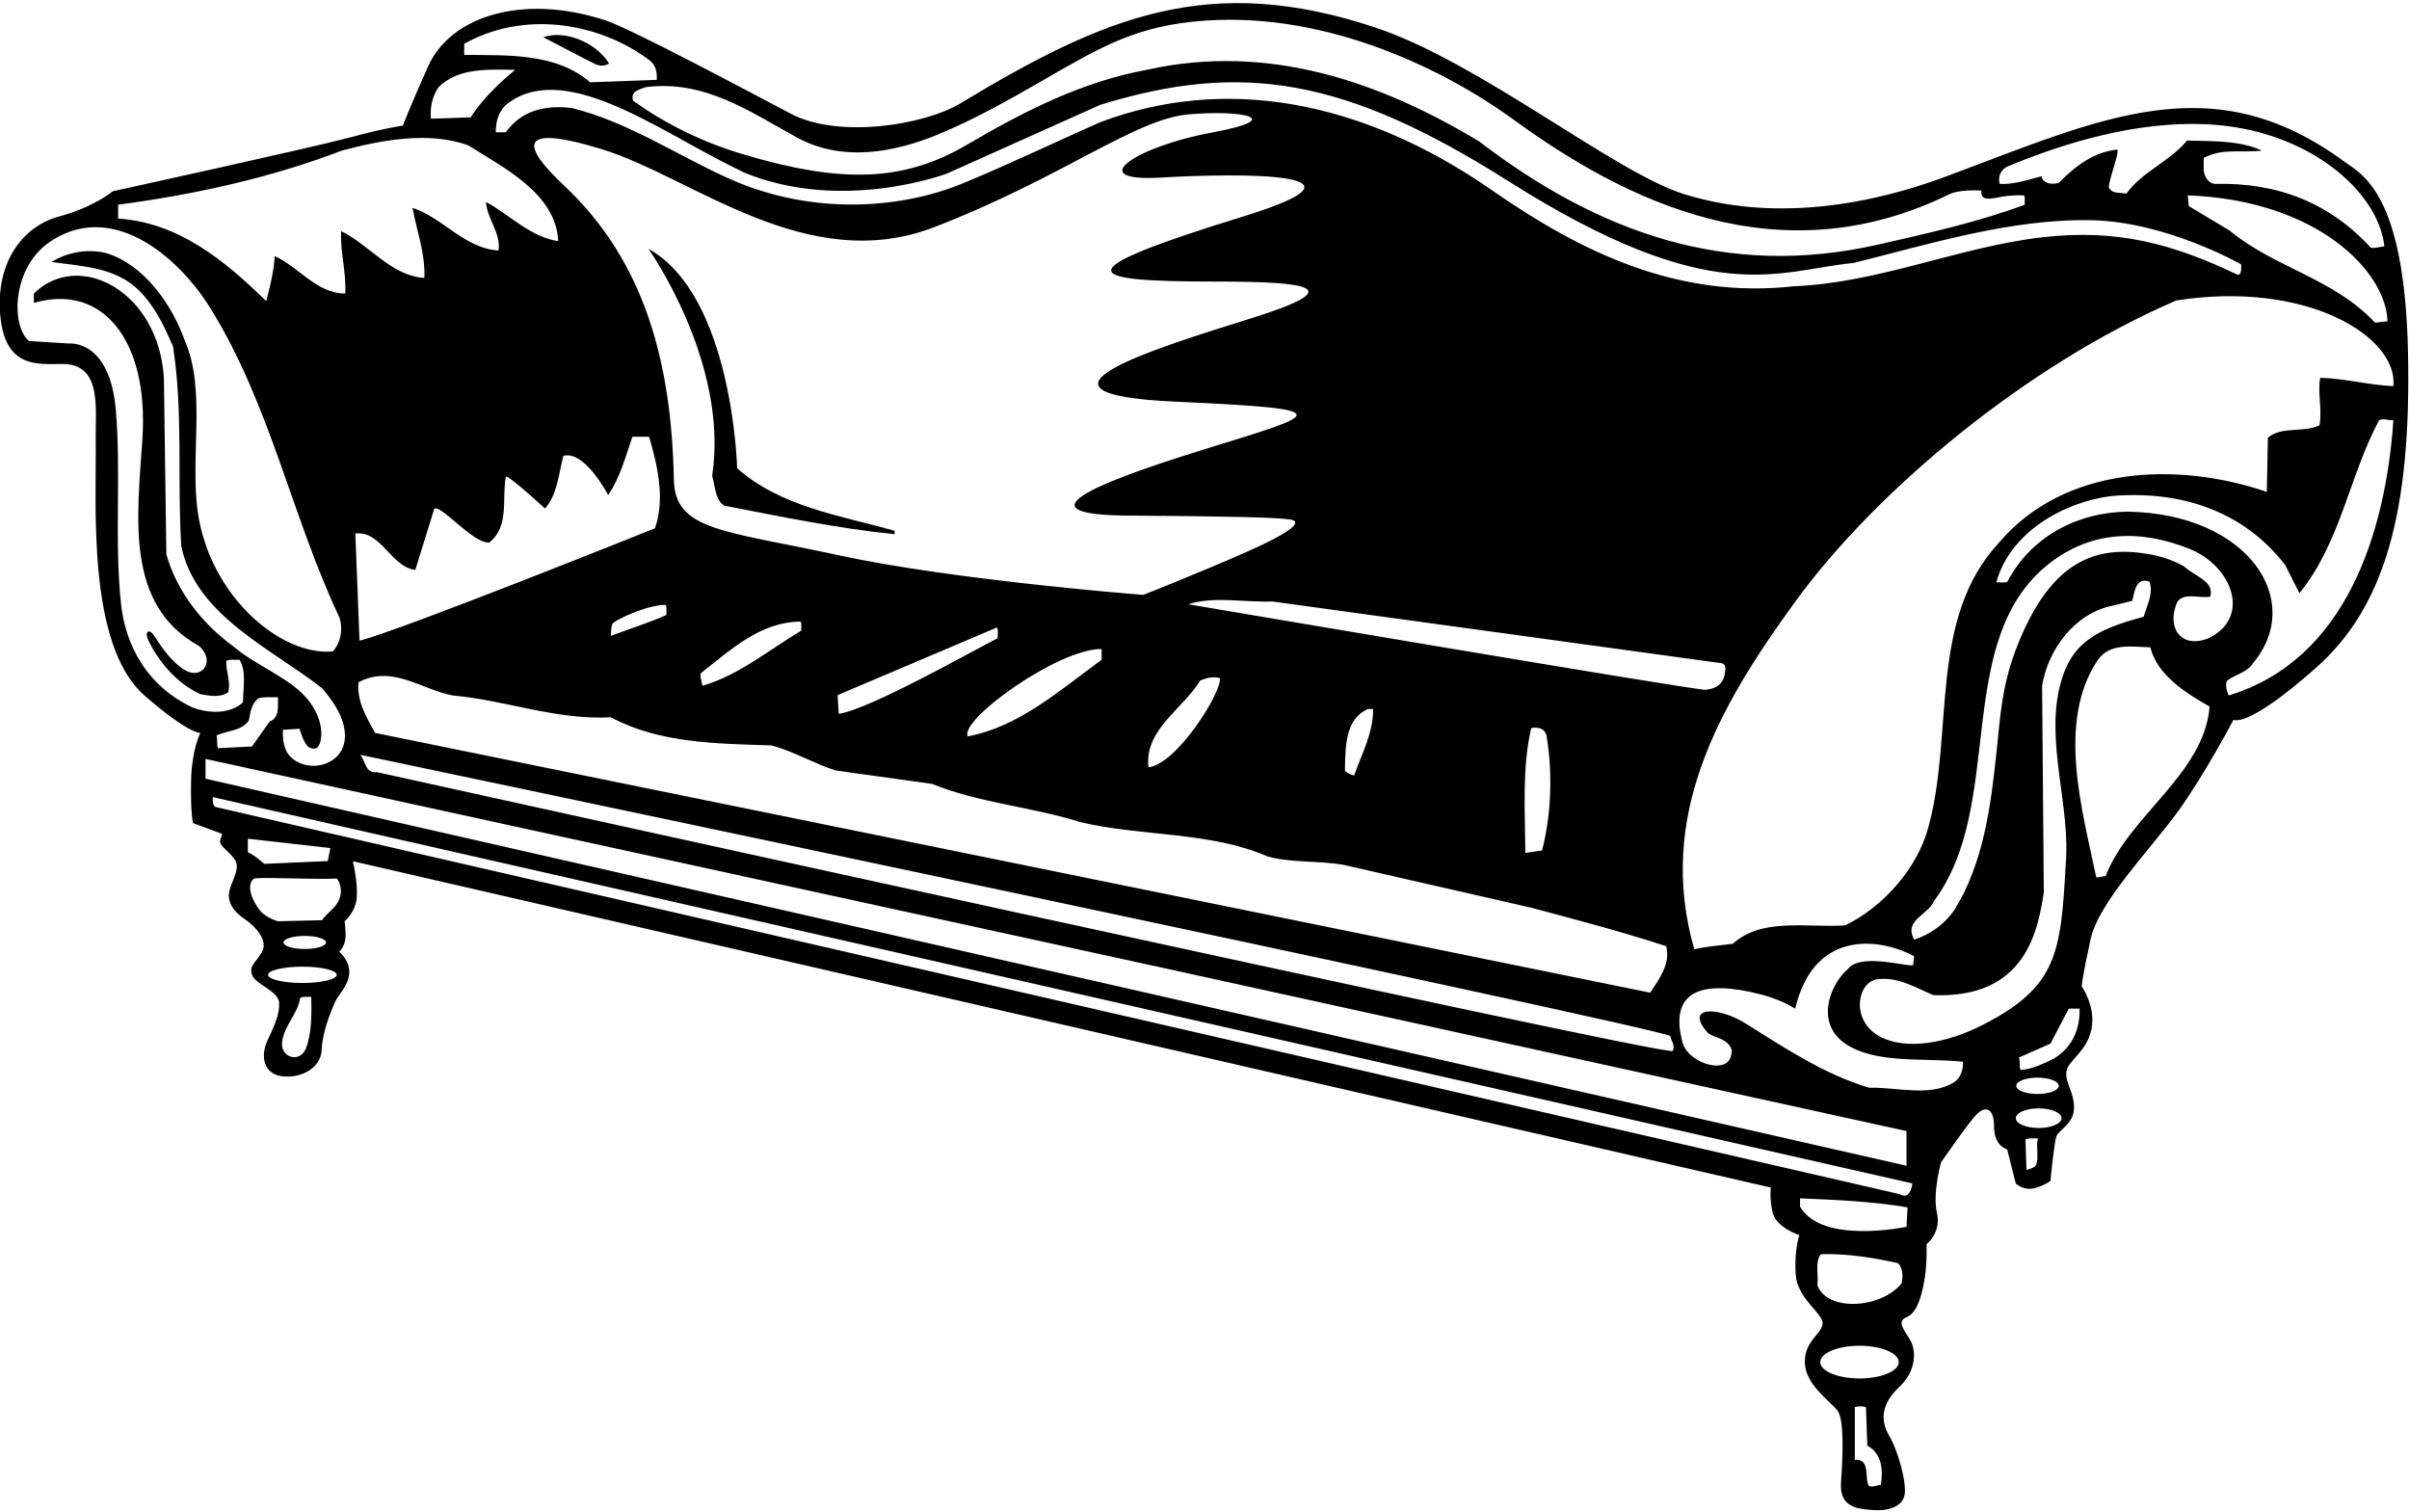 <?xml version="1.0" encoding="UTF-8"?>
<svg xmlns="http://www.w3.org/2000/svg" xmlns:xlink="http://www.w3.org/1999/xlink" width="521pt" height="327pt" viewBox="0 0 521 327" version="1.1">
<g id="surface1">
<path style=" stroke:none;fill-rule:nonzero;fill:rgb(0%,0%,0%);fill-opacity:1;" d="M 131.742 13.73 C 128.891 9.152 122.074 6.395 117.5 8.051 C 117.5 8.051 126.91 13.004 128.691 13.832 C 129.645 14.273 130.645 14.383 131.742 13.73 "/>
<path style=" stroke:none;fill-rule:nonzero;fill:rgb(0%,0%,0%);fill-opacity:1;" d="M 140.227 53.801 C 140.227 53.801 157.742 78.395 154.023 102.926 C 154.699 105.176 154.699 108.324 156.727 109.375 C 168.875 111.699 180.875 114.25 193.477 115.523 L 193.477 114.773 C 181.625 111.477 168.875 109.602 159.426 101.273 C 159.426 101.273 158.516 63.945 140.227 53.801 "/>
<path style=" stroke:none;fill-rule:nonzero;fill:rgb(0%,0%,0%);fill-opacity:1;" d="M 520.781 76.055 C 520.031 41.555 510.73 37.676 506.98 34.926 C 478.375 13.945 454.688 25.547 421.18 38.055 C 411.137 41.805 387.656 49.312 364.152 41.961 C 349.203 37.285 320.156 13.562 297.648 6.023 C 261.5 -6.086 238.758 3.629 207.781 22.312 C 199.895 27.07 181.398 30.023 171.07 24.613 C 163.195 20.488 136.652 6.266 130.902 4.391 C 112.891 -1.484 97.43 3.586 92.617 14.289 C 88.742 22.914 87.125 27.176 87.125 27.176 C 87.125 27.176 83.543 27.605 75.668 29.73 C 67.793 31.855 24.426 41.352 24.426 41.352 C 24.426 41.352 20.281 44.812 12.781 46.812 C 5.281 48.812 -0.957 56.312 0.043 68.062 C 1.043 79.812 8.281 78.711 13.531 78.711 C 22.145 78.711 20.605 88.438 20.699 94.938 C 20.902 108.672 18.652 139.441 31.285 150.438 C 40.91 158.812 43.324 158.5 43.324 158.5 C 43.324 158.5 41.445 162.062 41.32 169.062 C 41.195 176.062 41.75 178 41.75 178 L 48.051 180.324 C 48.051 180.324 48.051 180.324 47.656 181.562 C 47.266 182.801 48.887 183.582 50.375 185.352 C 51.863 187.117 51.156 188.438 49.906 191.688 C 48.656 194.938 50.535 197.121 52.91 198.746 C 55.285 200.371 58.113 203.449 56.613 205.949 C 55.113 208.449 53.875 208.809 54.5 210.809 C 55.125 212.809 60.242 214.312 60.367 216.812 C 60.492 219.312 59.441 221.598 57.844 225.023 C 56.25 228.445 57.031 232.254 61.031 232.754 C 65.031 233.254 69.406 231.039 69.574 227.012 C 69.742 222.961 71.656 218.562 72.406 216.812 C 73.156 215.062 75.281 213.316 75.531 210.566 C 75.781 207.816 73.387 205.832 73.387 205.832 C 73.387 205.832 74.406 204.812 74.656 203.312 C 74.906 201.812 74.527 199.227 74.527 199.227 C 74.527 199.227 76.906 197.312 77.156 194.062 C 77.406 190.812 76.324 186.25 76.324 186.25 L 383 256.824 C 383 256.824 382.625 258.973 383.375 262.223 C 384.125 265.473 389.148 267.098 389.148 267.098 C 389.148 267.098 387.973 270.461 388.375 275.703 C 388.781 280.941 394.176 283.902 394.176 286.152 C 394.176 288.402 390.277 289.812 390.336 294.625 C 390.391 299.438 395.895 303.055 397.398 305.051 C 398.906 307.043 398.547 314.992 398.156 320.562 C 397.77 326.133 401.906 326.312 405.156 326.562 C 408.406 326.812 411.406 325.812 411.906 323.312 C 412.406 320.812 410.59 313.906 408.57 310.477 C 406.551 307.047 406.965 303.492 410.715 299.992 C 414.465 296.492 414.438 292.168 413.188 289.918 C 411.938 287.668 410 285.777 412.406 284.812 C 414.812 283.848 415.805 279.398 416.305 276.148 C 416.805 272.898 416.656 269.062 416.656 269.062 C 416.656 269.062 419.906 266.562 418.906 262.312 C 417.906 258.062 419.789 251.379 419.789 251.379 C 419.789 251.379 425.785 242.695 427.535 240.945 C 429.285 239.195 431.262 239.406 431.262 243.656 C 431.262 247.906 434.094 248.551 434.094 248.551 L 435.949 255.926 C 435.949 255.926 437.406 257.312 439.406 257.062 C 441.406 256.812 443.449 255.402 443.449 255.402 C 443.449 255.402 444.223 247.301 444.727 245.801 C 445.23 244.301 448.551 243.062 448.551 239.562 C 448.551 236.062 446.648 234.316 446.898 231.816 C 447.148 229.316 451.316 227.582 452.316 222.578 C 453.316 217.578 450.211 213.305 450.211 213.305 C 450.211 213.305 450.391 211.008 452.164 203.004 C 453.938 194.996 465.406 183.312 471.156 175.312 C 476.906 167.312 483.051 155.648 483.051 155.648 C 483.051 155.648 485.824 157.73 500.824 144.48 C 515.824 131.23 521.531 110.555 520.781 76.055 Z M 251.055 38.402 C 268.055 37.402 300.262 37.129 268.93 46.797 C 229.426 58.984 234.102 60.891 263.051 60.891 C 283.387 60.891 291.82 62.188 270.656 68.816 C 249.492 75.449 217.711 85.184 254.047 86.852 C 290.379 88.516 286.016 89.254 260.066 97.293 C 234.117 105.328 221.676 111.348 243.984 111.496 C 266.301 111.645 276.262 111.906 279.047 112.348 C 281.836 112.789 279.484 115.039 268.82 119.707 C 258.152 124.371 247.25 128.648 247.25 128.648 C 247.25 128.648 206.402 125.492 181.383 120.078 C 156.363 114.664 145.969 114.754 145.742 103.73 C 145.223 78.633 139.578 56.617 121.98 40.113 C 113.898 32.531 110.391 26.234 130.059 32.234 C 149.727 38.234 174.395 59.785 202.059 49.117 C 229.727 38.453 245.406 25.73 257.074 24.73 C 268.742 23.73 278.457 25.656 262.125 28.656 C 245.789 31.656 234.055 39.402 251.055 38.402 Z M 238.25 140.352 L 238.25 142.676 C 229.102 149.352 220.398 157.148 209.301 159.25 C 207.426 155.727 228.801 140.273 238.25 140.352 Z M 181.398 154.375 L 181.148 150.328 L 215.602 135.699 C 215.977 136.375 215.75 137.199 215.75 138.023 C 210.273 140.801 188.074 153.398 181.398 154.375 Z M 173.301 136.375 C 166.25 140.574 159.727 146.051 151.926 148.301 C 151.773 147.551 151.398 146.574 151.551 145.602 C 158.148 140.426 164.449 134.5 173.148 134.426 C 173.449 134.949 173.227 135.773 173.301 136.375 Z M 144.125 133 C 140.227 134.727 136.102 136 132.125 137.5 C 132.125 136.629 132.18 135.773 132.41 134.992 C 132.66 134.152 140.301 130.676 143.977 130.824 C 144.273 131.426 144.051 132.25 144.125 133 Z M 131.523 107.051 C 134.074 103.375 135.273 98.801 136.773 94.449 L 140.375 94.449 C 142.176 100.523 143.898 107.875 141.648 114.25 C 141.648 114.25 86.375 136.449 77.75 138.551 L 76.852 115.375 C 82.477 114.699 84.5 122.574 89.824 123.25 L 93.906 110.062 C 95.105 108.785 102.352 117.625 105.801 117.324 C 110.227 113.875 108.5 107.949 109.398 103.074 C 110.074 102.773 117.875 109.977 117.875 109.977 C 120.574 106.898 120.801 102.477 121.852 98.574 C 126.352 97.375 131.148 106.375 131.523 107.051 Z M 77.527 147.551 C 84.801 143.648 91.25 149.199 97.926 150.398 C 109.551 151.449 120.051 155.727 132.125 155.125 C 142.477 160.676 154.625 160.824 166.852 161.199 C 171.648 162.477 176 165.102 180.648 166.602 L 201.574 169.523 C 211.699 173.648 223.176 174.477 233.602 177.773 C 246.801 180.926 261.801 179.801 274.102 185.199 C 279.199 186.625 285.125 186.102 290.449 187 L 331.176 196.301 C 341 198.926 350.75 201.477 360.352 204.625 C 361.324 208.449 358.852 211.676 356.898 214.676 L 81.125 158.5 C 79.402 155.273 77.152 151.898 77.527 147.551 Z M 259.551 147.176 C 260.824 146.648 262.324 146.199 263.824 146.648 C 264.273 149.727 254.449 165.324 248.375 165.926 C 247.477 157.75 255.801 153.398 259.551 147.176 Z M 290.871 166.574 C 290.98 161.504 290.887 155.504 295.852 153.324 L 296.977 153.324 C 296.977 158.648 294.5 163 292.852 167.727 C 292.852 167.727 290.859 167.094 290.871 166.574 Z M 331.176 157.449 C 332.977 157.074 334.477 157.824 334.551 159.625 C 335.824 167.5 335.449 176.5 333.5 183.926 L 329.898 184.449 C 329.824 175.898 329.148 165.773 331.176 157.449 Z M 361.25 224.051 C 361.398 225.102 362.375 226.074 361.773 227.277 C 360.648 228.625 81.5 166.977 81.5 166.977 C 78.949 167.273 79.102 164.574 77.902 163.227 C 77.902 163.227 359.977 222.477 361.25 224.051 Z M 257 130.676 C 262.625 128.875 268.926 130.301 275.148 130.074 L 372.352 143.426 C 373.625 143.727 373.023 145.301 372.949 146.125 C 372.352 148.301 370.758 148.977 368.871 149.172 C 366.988 149.367 257 130.676 257 130.676 Z M 322.746 41.188 C 294.504 21.559 264.922 16.266 237.949 26.426 C 227.895 30.867 218.02 35.633 207.898 39.789 C 196.332 44.543 176.641 47.316 157.125 38.383 C 145.984 33.285 135.637 26.328 123.648 23.352 C 117.875 22.676 112.773 23.875 109.398 28.602 L 107.227 28.602 C 107.227 26.352 107.75 24.398 109.25 22.824 C 121.348 12.746 141.516 27.57 157.508 35.613 C 158.695 36.211 159.883 36.797 161.074 37.375 C 182.406 46.062 204.859 37.508 204.859 37.508 L 237.949 22.676 C 268.531 13.242 290.887 16.805 326.238 39.184 C 370.543 67.234 384.488 58.395 400.852 56.875 C 416.773 52.918 434.977 47.234 452.41 47.625 C 468.68 47.992 484.699 57.176 484.699 57.176 C 484.773 58.074 484.723 59.785 483.801 59.352 C 470.039 52.812 458.07 49.422 441.629 51.32 C 423.785 53.383 406.41 61.16 388.023 61.898 C 362.844 64.738 341.887 54.492 322.746 41.188 Z M 482.148 49.824 L 473.375 44.574 L 473.148 42.25 C 501.23 43.289 516.059 58.762 516.352 69.477 L 513.648 69.773 C 504.574 60.102 492.051 58 482.148 49.824 Z M 434.301 35.949 C 446.91 30.703 462.18 26.246 476.906 26.855 C 498.965 27.77 514.395 41.312 515.676 53.273 C 514.699 53.352 513.875 53.727 512.75 53.574 C 503.676 43.676 492.273 39.398 478.926 39.773 C 477.5 39.551 476.75 38.125 476.602 36.852 L 476.602 34.148 C 480.801 31.977 484.324 33.102 489.199 32.574 C 484.398 30.324 478.398 30.551 473 30.398 C 469.102 35.051 463.324 37.074 459.875 41.875 C 458.523 41.574 456.727 42.023 456.051 40.449 C 456.352 37.977 458.523 32.648 457.852 32.352 C 452.898 32.875 448.926 35.801 445.25 39.551 C 443.898 39.926 441.949 39.852 441.5 38.125 C 438.574 38.875 435.574 39.926 432.5 39.773 C 431.977 38.199 432.801 36.551 434.301 35.949 Z M 172.34 29.727 C 182.352 35.203 193.73 32.844 202.906 29.062 C 210.562 25.906 217.844 21.812 225.094 17.637 C 238.191 10.09 245.848 5.438 260.898 4.441 C 287.598 2.68 312.832 15.301 327.312 25.848 C 351.406 43.395 384.805 60.199 421.852 41.875 C 423.875 41.125 426.426 41.125 428.523 41.199 C 428.301 43.449 430.25 43 431.75 42.773 C 433.625 42.324 435.648 42.176 437.75 42.25 C 438.051 42.773 437.824 43.602 437.898 44.273 C 427.715 48.047 416.945 50.449 406.176 52.895 C 373.449 60.324 345.668 50.281 319.852 30.551 C 298.773 17.875 274.477 9.176 248 15.102 C 233.914 17.699 221.387 24.113 209.145 31.293 C 195.426 39.34 182.055 39.723 160.715 33.367 C 152.141 30.812 144.078 26.918 136.926 21.773 C 136.25 19.75 138.273 19.375 139.625 18.852 C 152.355 17.191 162.156 24.152 172.34 29.727 Z M 100.398 9.477 C 113 2.352 129.273 4.602 140.523 13.074 C 141.801 14.125 142.176 15.551 142.023 17.273 L 127.625 17.801 C 120.352 11.5 110.074 11.949 100.398 11.875 Z M 94.852 18.852 C 99.125 14.648 105.352 15.023 111.426 15.102 C 104.156 21.062 101.824 25.375 101.824 25.375 L 93.199 25.676 C 92.977 23.125 93.5 20.801 94.852 18.852 Z M 25.551 44.273 C 42.352 42.023 58.625 38.426 73.926 32.574 C 82.324 30.324 92.75 28.301 101.301 31.449 C 108.727 36.176 120.273 41.801 120.727 52.148 C 114.727 51.25 110.301 46.523 105.125 43.676 C 105.273 47.273 108.352 50.273 107.824 54.176 C 100.477 53.727 95.824 47.125 89.227 44.949 C 90.051 49.75 92 54.625 91.777 60.102 C 84.574 59.648 79.926 52.977 73.777 49.977 C 73.551 54.477 74.902 58.75 74.676 63.477 C 68.449 63.477 64.625 57.699 59.375 55.375 C 59.449 58.375 57.574 65.125 57.574 65.125 C 48.352 56.051 38.375 48.102 25.551 47.273 Z M 41.527 152.949 C 29.875 147.348 26.863 136.859 26.195 130.781 C 24.699 117.113 26.215 102.715 25.062 88.801 C 23.773 73.27 14.91 74.285 14.91 74.285 L 6.273 73.75 C 2.434 70.566 2.547 58.449 10.25 52.676 C 23.613 43.008 38.23 54.961 45.477 66.613 C 58.418 87.414 63.07 111.641 73.402 133.523 C 74.227 136.074 73.699 139 71.977 140.875 C 60.629 141.898 45.406 128.812 42.801 110.875 C 41.027 98.688 44.676 84.398 39.949 73.602 C 37.176 65.875 31.176 57.176 22.852 54.699 C 18.727 53.727 14.449 54.625 11.152 56.648 C 17.902 57.625 24.949 57.773 30.051 62.801 C 33.574 66.324 35.527 70.602 37.402 74.875 C 39.652 89.051 38.301 103.301 39.199 118.074 C 42.277 133.074 58.625 140.199 69.652 148.824 C 71.758 151.27 73.09 153.383 73.797 155.199 C 77.629 165.047 66.848 168.195 62.586 163.402 C 61.617 162.312 61.098 160.504 61.176 157.824 L 64.777 157.602 C 64.777 157.602 65.746 161.062 66.871 161.633 C 68.004 162.203 69.207 162.082 69.465 159.297 C 69.652 157.289 68.977 154.434 66.934 151.73 C 63.102 146.652 55.277 143.973 50.527 139.824 C 43.477 134.727 38.152 127.602 35.977 119.875 L 35.449 81.852 C 34.406 63.062 17.125 53.867 7.324 63.477 L 7.324 65.5 C 22.023 61.223 32.195 73.359 30.805 94.836 C 29.723 111.504 26.875 130.82 43.027 139.676 C 46.734 142.953 43.68 147.07 40.07 144.961 C 37.262 143.312 35.211 140.383 33.316 137.461 C 32.215 135.762 31.168 136.613 32.133 138.574 C 34.516 143.434 38.465 147.91 43.324 150.102 C 45.352 150.477 47.527 150.926 49.324 149.727 C 50 147.324 48.801 145.301 48.949 142.898 C 49.777 142.523 50.824 142.75 51.801 142.676 C 53.375 145.227 52.551 148.898 52.551 151.898 C 49.625 154.523 45.051 154.301 41.527 152.949 Z M 58.324 156.023 L 54.5 161.426 L 47.152 161.801 C 46.777 160.977 47.152 159.852 46.777 159.102 C 49.102 157.898 52.176 158.199 53.824 155.801 C 54.125 154.074 54.426 152.051 55.926 151 C 57.426 150.625 58.477 150.852 60.125 150.773 C 60.051 152.801 60.5 155.199 58.324 156.023 Z M 44.449 164.125 L 253.773 209.801 L 412.324 244.598 L 412.324 252.098 L 44.449 168.398 Z M 66.184 226.668 C 64.891 230.031 60.617 228.727 61.012 225.352 C 61.426 221.789 64.406 219.297 64.926 215.801 C 65.602 215.426 66.5 215.648 67.324 215.574 C 67.387 219.27 67.449 223.367 66.184 226.668 Z M 65.406 212.578 C 61.305 212.578 57.98 211.789 57.98 210.812 C 57.98 209.836 61.305 209.047 65.406 209.047 C 69.508 209.047 72.832 209.836 72.832 210.812 C 72.832 211.789 69.508 212.578 65.406 212.578 Z M 61.312 203.812 C 61.312 203.031 63.367 202.398 65.906 202.398 C 68.445 202.398 70.504 203.031 70.504 203.812 C 70.504 204.594 68.445 205.227 65.906 205.227 C 63.367 205.227 61.312 204.594 61.312 203.812 Z M 73.25 194.727 C 72.574 196.375 70.625 197.5 69.652 199 L 60.125 199.227 C 60.125 199.227 57.508 198.543 56.156 196.812 C 54.348 194.496 53.219 191.191 54.953 190.016 C 55.566 189.602 67.777 190.227 72.875 190 C 73.852 191.273 74 193.301 73.25 194.727 Z M 53.602 184.301 L 53.602 181.375 L 71.449 183.398 L 70.883 186.215 L 57.156 186.812 C 56.152 185.949 54.949 184.898 53.602 184.301 Z M 406.773 321.102 C 405.949 321.176 405.199 321.625 404.227 321.398 C 403.102 319.602 404.676 315.473 401.148 315.699 L 401.148 304.301 C 401.824 304.074 402.875 304.074 403.551 304.301 L 403.852 312.625 C 407 314.348 407.301 317.875 406.773 321.102 Z M 402.156 298.098 C 397.473 298.098 393.672 296.516 393.672 294.562 C 393.672 292.609 397.473 291.027 402.156 291.027 C 406.844 291.027 410.645 292.609 410.645 294.562 C 410.645 296.516 406.844 298.098 402.156 298.098 Z M 411.273 277.527 C 406.676 283.172 394.953 283.602 393.051 277.902 C 393.352 275.652 392.449 273.027 393.801 271.223 C 399.5 271.074 405.199 271.973 410.523 273.176 C 411.574 274.301 411.574 276.098 411.273 277.527 Z M 412.324 265.301 C 412.324 265.301 394.082 269.211 389.301 260.949 L 389.301 259.152 C 396.727 259.449 405.051 259.824 412.551 261.098 Z M 410.898 258.25 L 46.777 174.551 C 45.801 174.398 46.027 172.375 46.027 172.375 L 413.602 255.926 C 413.375 257.277 412.852 259.375 410.898 258.25 Z M 422.75 233.949 C 417.574 237.324 410.301 235.074 404.227 235.223 C 394.633 232.367 386.148 226.73 377.547 221.344 C 371.5 217.555 364.004 217.535 369.5 223.523 C 371.227 224.5 373.852 224.727 374.523 227.125 C 374.523 228.402 374.074 229.75 372.727 230.199 C 369.875 231.176 365.012 228.875 363.949 225.699 C 360.656 213.812 368.637 211.949 380.672 215.012 C 383.332 215.688 385.879 216.688 388.25 218.125 C 392.574 199.961 407.902 203.398 413.977 206.801 L 413.75 208.75 C 411.488 208.926 402.156 206.062 399.574 209.648 C 395.41 213.02 389.277 226.82 409.312 228.84 C 414.328 229.348 419.715 229.094 424.551 229.598 C 424.551 231.324 424.176 232.824 422.75 233.949 Z M 428.918 221.586 C 420.824 225.738 412.281 227.051 406.797 224.281 C 400.297 221 401.527 212.855 405.648 211.824 C 410.375 211.074 414.199 213.551 418.102 215.199 C 438.105 216.004 440.77 201.207 442.023 192.926 L 441.648 148.301 C 442.926 140.426 448.773 132.551 456.949 130.977 L 461.148 129.926 C 461.602 128.199 461.898 124.676 464.898 125.801 C 465.727 128.574 464.301 130.898 463.625 133.375 C 452.938 136.215 447.605 139.254 445.387 148.809 C 442.527 161.121 447.852 174.703 446.75 187 C 445.715 206.184 444.859 213.398 428.918 221.586 Z M 440.656 233.043 C 443.195 233.043 445.254 233.836 445.254 234.812 C 445.254 235.789 443.195 236.582 440.656 236.582 C 438.117 236.582 436.062 235.789 436.062 234.812 C 436.062 233.836 438.117 233.043 440.656 233.043 Z M 440.215 252.133 C 439.922 252.605 438.273 253 438.273 253 L 438.051 246.402 C 438.875 246.027 439.852 246.25 440.75 246.176 C 440.242 247.918 441.09 250.719 440.215 252.133 Z M 440.906 243.934 C 438.176 243.934 435.957 242.984 435.957 241.812 C 435.957 240.641 438.176 239.691 440.906 239.691 C 443.641 239.691 445.855 240.641 445.855 241.812 C 445.855 242.984 443.641 243.934 440.906 243.934 Z M 444.199 228.926 C 441.875 230.051 439.625 231.176 437 231.402 C 436.625 230.652 437 229.527 436.625 228.699 L 443.449 225.699 L 447.426 218.125 L 449.75 218.125 C 449.898 222.551 448.102 226.602 444.199 228.926 Z M 455.375 189.477 C 454.852 189.398 454.102 189.852 453.352 189.699 C 450.352 175.227 444.801 156.25 453.574 142.898 C 456.199 138.926 461 139.898 465.051 139.977 C 466.551 146.051 472.852 149.949 477.875 152.801 C 476.676 167.426 460.477 176.273 455.375 189.477 Z M 477.648 138.023 C 471.824 140.355 468.484 135.922 470.824 130.301 C 472.176 127.977 475.625 129.477 478.023 129.023 C 479 125.648 474.426 124.523 472.477 122.574 C 470.211 121.227 467.426 120.273 464.453 119.785 C 453.484 117.98 443.703 120.969 436.312 139.574 C 432.945 148.051 432.594 154.996 431.801 162.551 C 430.523 174.68 428.93 186.633 422.75 196.676 C 420.574 199.898 417.352 202.148 413.977 203.199 C 411.648 198.926 417.051 197.875 418.25 194.875 C 433.895 173.949 422.125 138.543 443.074 121.961 C 452.156 114.773 462.848 114.371 473.594 118.723 C 482.73 122.422 486.973 133.516 477.648 138.023 Z M 482 150.398 C 482 150.398 480.816 147.789 481.887 147.031 C 483.5 145.887 486.121 145.32 487.25 143.426 C 498.562 130.012 486.387 111.133 460.25 110.648 C 449.449 110.727 439.25 115.977 434.148 125.801 C 433.477 126.102 432.574 125.875 431.75 125.949 C 434.676 115.148 446.301 108.551 456.648 107.273 C 471.5 106 485.148 110.426 494.227 122.199 L 497.301 128.273 C 506.301 117.176 508.023 103 514.551 90.852 C 515.824 90.398 516.5 91 517.625 90.852 C 515.977 114.926 507.5 142.676 482 150.398 Z M 517.625 83.5 C 512.227 83.273 507.273 81.852 501.801 81.699 C 501.199 85.074 502.25 88.301 501.648 91.977 C 498.273 93.625 493.324 92.125 490.477 94.676 L 490.25 106.375 C 470.977 99.773 446.523 100.676 432.352 117.324 C 416.977 133.824 422.676 158.352 417.051 178.898 C 414.727 187.676 407.375 196.074 399.051 200.125 C 390.574 200.648 381.051 198.398 374.75 204.102 C 371.977 204.477 369.125 204.625 366.426 205.301 C 358.168 176.52 371.723 152.809 388.336 130.008 C 405.836 105.992 438.348 78.883 470.676 64.977 C 499.027 60.555 518.664 72.887 517.625 83.5 "/>
</g>
</svg>
